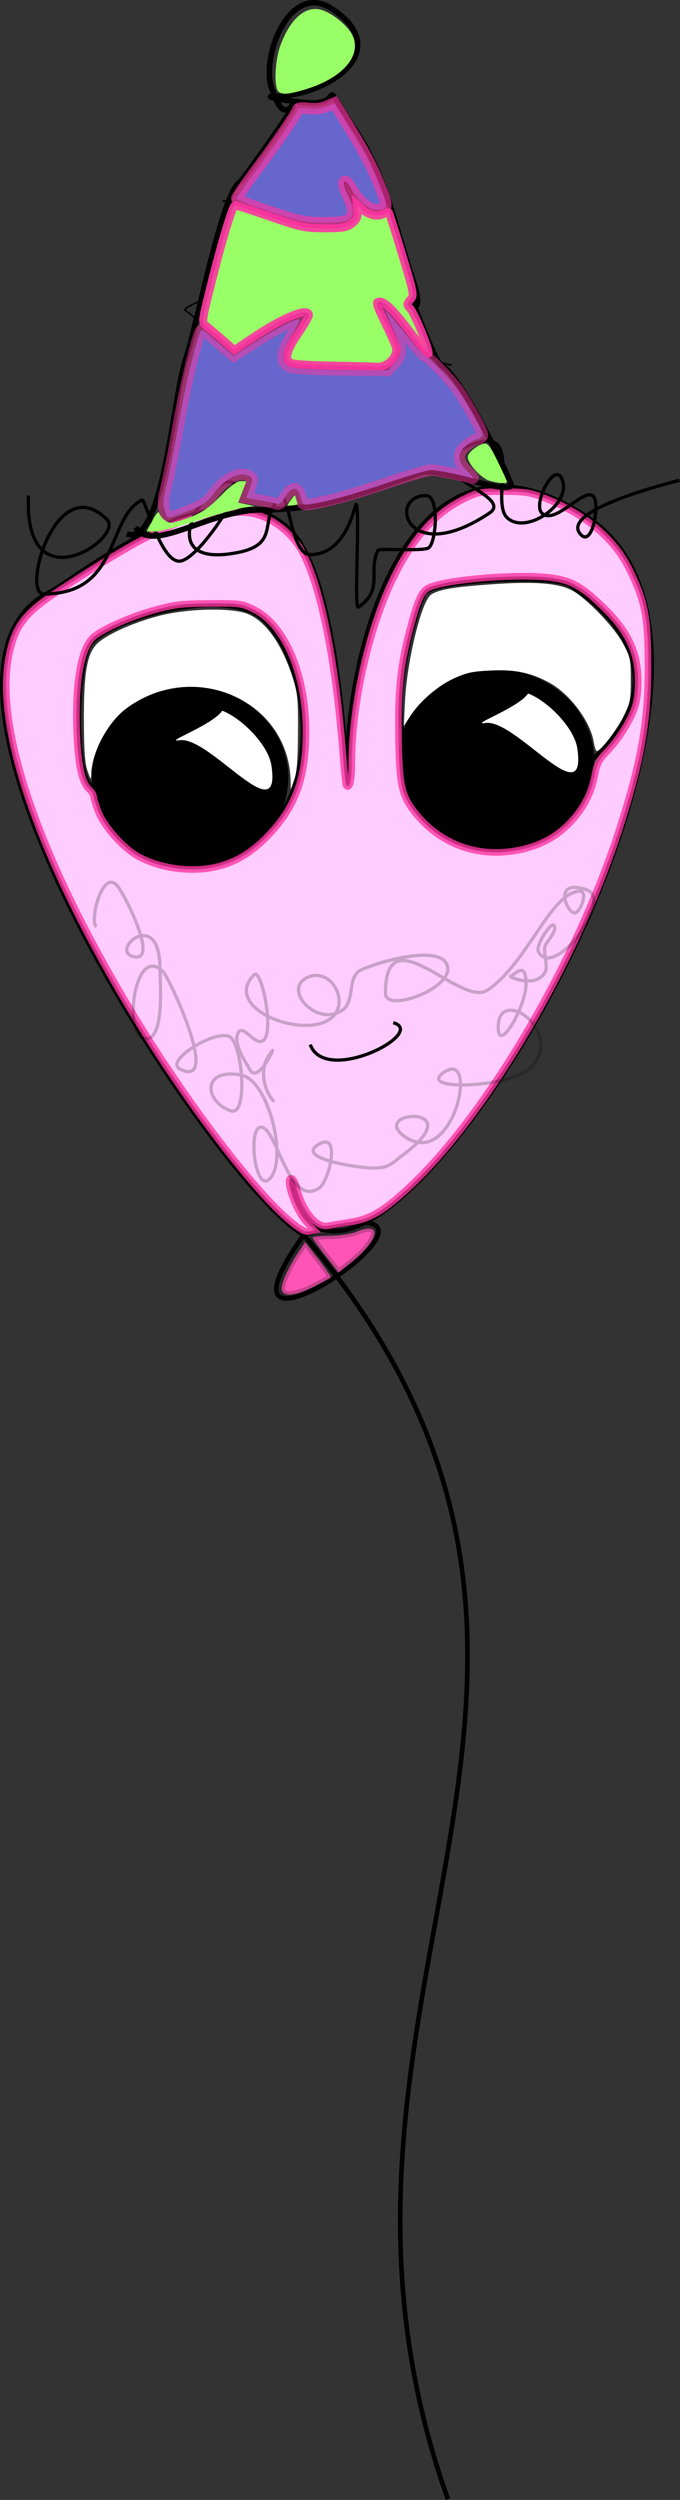 <?xml version="1.0" encoding="UTF-8" standalone="no"?>
<!-- Created with Inkscape (http://www.inkscape.org/) -->

<svg
   xmlns:dc="http://purl.org/dc/elements/1.1/"
   xmlns:cc="http://creativecommons.org/ns#"
   xmlns:rdf="http://www.w3.org/1999/02/22-rdf-syntax-ns#"
   xmlns:svg="http://www.w3.org/2000/svg"
   xmlns="http://www.w3.org/2000/svg"
   xmlns:sodipodi="http://sodipodi.sourceforge.net/DTD/sodipodi-0.dtd"
   xmlns:inkscape="http://www.inkscape.org/namespaces/inkscape"
   width="117.648mm"
   height="431.995mm"
   viewBox="0 0 117.648 431.995"
   version="1.1"
   id="svg837"
   inkscape:version="0.92.2 (5c3e80d, 2017-08-06)"
   sodipodi:docname="b-inksape.svg">
  <rect x="0" y="0" width="117.648" height="431.995" fill="#333333" stroke="none"/>
  <defs
     id="defs831" />
  <sodipodi:namedview
     id="base"
     pagecolor="#ffffff"
     bordercolor="#666666"
     borderopacity="1.0"
     inkscape:pageopacity="0.0"
     inkscape:pageshadow="2"
     inkscape:zoom="0.49497475"
     inkscape:cx="352.598"
     inkscape:cy="788.11957"
     inkscape:document-units="mm"
     inkscape:current-layer="layer1"
     showgrid="false"
     fit-margin-top="0"
     fit-margin-left="0"
     fit-margin-right="0"
     fit-margin-bottom="0"
     inkscape:window-width="1920"
     inkscape:window-height="1003"
     inkscape:window-x="-9"
     inkscape:window-y="-9"
     inkscape:window-maximized="1" />
  <g
     inkscape:label="Layer 1"
     inkscape:groupmode="layer"
     id="layer1"
     transform="translate(-35.144,75.896)">
    <path
       style="fill:none;stroke:#000000;stroke-width:0.8;stroke-linecap:butt;stroke-linejoin:miter;stroke-miterlimit:4;stroke-dasharray:none;stroke-opacity:1"
       d="M 87.69,137.494 C 73.2,129.519 13.982,41.301 43.845,26.369 48.185,24.199 73.096,3.459 85.423,15.786 c 9.897,9.897 9.827,54.817 9.827,40.821 0,-21.863 11.615,-63.064 41.577,-43.089 C 177.431,40.587 93.817,172.436 85.423,127.667"
       id="path1382"
       inkscape:connector-curvature="0" />
    <path
       style="fill:none;stroke:#000000;stroke-width:0.8;stroke-linecap:butt;stroke-linejoin:miter;stroke-miterlimit:4;stroke-dasharray:none;stroke-opacity:1"
       d="m 87.69,137.494 c -21.197,29.743 37.747,-11.614 0,0"
       id="path1384"
       inkscape:connector-curvature="0" />
    <path
       style="fill:none;stroke:#000000;stroke-width:0.8;stroke-linecap:butt;stroke-linejoin:miter;stroke-miterlimit:4;stroke-dasharray:none;stroke-opacity:1"
       d="M 87.69,137.494 C 152.318,213.678 81.752,269.487 112.637,355.964"
       id="path1392"
       inkscape:connector-curvature="0" />
    <path
       style="fill:none;stroke:#000000;stroke-width:0.8;stroke-linecap:butt;stroke-linejoin:miter;stroke-miterlimit:4;stroke-dasharray:none;stroke-opacity:1"
       d="M 67.658,68.324 C 59.734,68.72 55.484,64.466 50.649,59.631 47.886,56.868 48.358,37.731 51.027,35.062 55.617,30.473 74.987,25.383 80.887,31.283 92.622,43.018 89.247,77.577 67.658,68.324 Z"
       id="path1402"
       inkscape:connector-curvature="0" />
    <path
       style="fill:none;stroke:#000000;stroke-width:0.8;stroke-linecap:butt;stroke-linejoin:miter;stroke-miterlimit:4;stroke-dasharray:none;stroke-opacity:1"
       d="m 121.708,63.411 c -4.514,-1.732 -7.766,-4.857 -12.473,-6.426 -9.376,-3.125 -2.608,-26.535 -0.756,-30.238 1.244,-2.488 22.46,-3.422 25.324,-1.512 22.895,15.263 6.496,33.528 -12.095,38.176 z"
       id="path1412"
       inkscape:connector-curvature="0" />
    <ellipse
       style="fill:#000000;stroke-width:0.58"
       id="pupil"
       cx="120.952"
       cy="55.518"
       rx="16.986"
       ry="15.709" />
    <path
       inkscape:connector-curvature="0"
       style="fill:#ffffff;stroke-width:0.532px"
       id="pupil-detail"
       d="m 126.519,43.936 c 3.495,1.364 7.97,5.978 8.498,9.451 1.784,11.734 -10.669,-5.142 -15.898,-4.347 -2.926,0.445 5.668,-2.574 7.4,-5.104 z" />
    <ellipse
       style="fill:#000000;stroke-width:0.58"
       id="pupil-5"
       cx="68.036"
       cy="58.497"
       rx="16.986"
       ry="15.709" />
    <path
       inkscape:connector-curvature="0"
       style="fill:#ffffff;stroke-width:0.532px"
       id="pupil-detail-3"
       d="m 73.602,46.915 c 3.495,1.364 7.97,5.978 8.498,9.451 1.784,11.734 -10.669,-5.142 -15.898,-4.347 -2.926,0.445 5.668,-2.574 7.4,-5.104 z" />
    <path
       style="opacity:1;fill:#ffccff;fill-opacity:1;fill-rule:nonzero;stroke:#fd35a2;stroke-width:4.319;stroke-miterlimit:4;stroke-dasharray:none;stroke-dashoffset:0;stroke-opacity:0.796"
       d="M 321.987,509.763 C 297.908,489.748 252.214,429.315 217.776,371.938 157.345,271.252 128.667,187.32 138.633,140.303 c 4.067,-19.188 10.352,-27.108 33.551,-42.275 58.612,-38.321 81.424,-48.751 109.387,-50.018 12.143,-0.55 15.496,-0.19 22.353,2.402 10.055,3.801 19.773,12.223 25.35,21.971 12.372,21.623 22.453,71.095 27.249,133.717 0.807,10.539 1.748,19.443 2.091,19.786 2.326,2.326 3.671,-2.833 3.671,-14.089 0,-40.355 11.799,-91.358 28.787,-124.428 12.984,-25.278 27.148,-40.342 46.416,-49.368 7.581,-3.551 9.848,-3.913 24.083,-3.846 13.288,0.063 17.191,0.637 25.28,3.723 27.057,10.322 46.616,26.553 56.686,47.039 10.164,20.68 12.077,30.56 12.144,62.735 0.076,36.522 -4.364,61.903 -18.586,106.228 -27.448,85.548 -85.971,185.51 -136.356,232.909 -17.374,16.344 -26.049,21.563 -39.4,23.701 -6.158,0.986 -12.849,2.093 -14.868,2.459 -7.236,1.314 -16.317,-9.76 -20.001,-24.39 -1.031,-4.093 -2.464,-6.621 -3.754,-6.621 -4.51,0 3.145,21.646 10.238,28.95 l 4.888,5.033 -3.435,0.657 c -2.586,0.494 -5.656,-1.19 -12.422,-6.814 z M 277.87,277.803 c 11.85,-3.688 21.396,-10.122 31.733,-21.386 16.372,-17.84 22.829,-36.49 22.821,-65.907 -0.011,-37.238 -13.862,-69.616 -34.015,-79.512 -7.982,-3.92 -8.979,-4.055 -28.981,-3.922 -17.746,0.117 -22.738,0.687 -34.834,3.974 -15.373,4.177 -32.997,11.753 -40.299,17.323 -8.65,6.598 -12.915,29.743 -11.583,62.852 0.862,21.41 3.358,32.811 8.13,37.13 1.579,1.429 2.871,3.439 2.871,4.466 0,1.027 1.34,5.45 2.978,9.828 3.48,9.301 15.656,23.246 25.162,28.817 15.563,9.121 38.674,11.735 56.016,6.338 z m 198.701,-11.109 c 11.454,-3.136 20.525,-8.524 28.442,-16.895 8.592,-9.085 13.593,-18.697 15.944,-30.646 1.47,-7.47 2.826,-10.174 7.503,-14.952 8.157,-8.335 16.409,-21.593 19.011,-30.546 1.486,-5.11 2.072,-11.65 1.741,-19.43 -0.672,-15.827 -7.02,-28.983 -20.533,-42.56 C 513.639,96.552 506.473,92.275 493,90.37 c -20.918,-2.958 -69.991,1.022 -80.666,6.542 -4.781,2.472 -7.34,8.424 -12.869,29.924 -5.611,21.82 -7.21,38.515 -6.647,69.387 0.521,28.548 2.11,35.973 9.877,46.157 17.608,23.085 45.196,32.165 73.876,24.313 z"
       id="path2156"
       inkscape:connector-curvature="0"
       transform="scale(0.265)" />
    <path
       style="fill:none;stroke:#000000;stroke-width:0.565;stroke-linecap:butt;stroke-linejoin:miter;stroke-miterlimit:4;stroke-dasharray:none;stroke-opacity:1"
       d="m 40.065,9.738 c -0.848,19.245 16.665,7.216 13.607,4.158 -8.818,-8.818 -14.865,12.851 -10.961,12.851 13.342,0 10.79,-13.144 17.009,-16.253 0.533,-0.267 3.185,10.583 6.426,10.583 3.127,0 10.988,-12.068 9.827,-13.229 C 72.388,4.263 59.567,22.922 76.351,19.565 c 7.383,-1.477 3.478,-5.746 7.182,-9.449 1.656,-1.656 1.801,9.827 5.292,9.827 6.409,0 7.743,-8.888 7.938,-8.693 0.706,0.706 -0.41,18.29 0.378,17.765 4.456,-2.971 1.605,-6.234 3.402,-9.827 0.177,-0.354 7.541,0.198 8.693,-0.378 1.372,-0.686 2.01,-9.071 -0.378,-9.071 -6.711,0 -3.48,12.651 10.961,3.024 4.916,-3.277 -16.063,-7.497 -2.268,-12.095 8.015,-2.672 2.441,10 5.292,12.851 3.238,3.238 11.599,-2.504 9.449,-6.804 -1.345,-2.689 -4.979,4.47 -3.402,6.048 2.324,2.324 7.83,-5.129 9.071,-2.646 0.848,1.696 -0.368,8.326 -2.268,6.426 -4.287,-4.287 16.424,-9.254 17.009,-9.449"
       id="path2164"
       inkscape:connector-curvature="0" />
    <path
       style="opacity:1;fill:#ffffff;fill-opacity:1;fill-rule:nonzero;stroke:#fd35a2;stroke-width:4.319;stroke-miterlimit:4;stroke-dasharray:none;stroke-dashoffset:0;stroke-opacity:0"
       d="m 322.381,223.079 c -0.952,-52.66 -62.865,-80.144 -107.21,-47.591 -11.933,8.759 -22.583,28.486 -23.026,42.648 -0.136,4.346 -0.226,4.274 -2.382,-1.913 -1.693,-4.857 -2.27,-12.715 -2.359,-32.143 -0.14,-30.569 1.821,-43.042 7.849,-49.906 5.245,-5.973 22.968,-14.19 40.704,-18.872 18.526,-4.89 47.336,-5.619 58.089,-1.471 12.045,4.648 22.834,19.966 29.892,42.442 2.994,9.534 3.334,13.236 3.215,34.95 -0.101,18.271 -0.696,25.878 -2.404,30.714 l -2.271,6.429 -0.096,-5.287 z"
       id="path2158"
       inkscape:connector-curvature="0"
       transform="scale(0.265)" />
    <path
       style="opacity:1;fill:#ffffff;fill-opacity:1;fill-rule:nonzero;stroke:#fd35a2;stroke-width:4.319;stroke-miterlimit:4;stroke-dasharray:none;stroke-dashoffset:0;stroke-opacity:0"
       d="m 520.29,197.534 c -2.162,-13.519 -15.672,-31.561 -29.06,-38.806 -12.147,-6.574 -22.148,-8.645 -38.129,-7.897 -12.157,0.569 -15.87,1.353 -23.962,5.056 -10.637,4.868 -22.242,14.838 -28.662,24.622 l -4.218,6.429 0.761,-15.714 c 1.304,-26.919 10.828,-65.83 17.116,-69.93 5.092,-3.32 14.54,-4.916 39.578,-6.685 30.252,-2.138 45.854,-0.608 54.692,5.363 10.456,7.064 25.837,23.598 31.066,33.395 4.708,8.821 4.957,10.002 4.957,23.593 0,13.248 -0.341,14.994 -4.603,23.571 -4.409,8.872 -15.09,22.835 -17.468,22.835 -0.624,0 -1.555,-2.625 -2.067,-5.832 z"
       id="path2160"
       inkscape:connector-curvature="0"
       transform="scale(0.265)" />
    <g
       id="g2202"
       transform="translate(3.032,22.496)">
      <path
         inkscape:connector-curvature="0"
         id="path2166"
         d="m 54.051,-6.137 c 6.319,2.403 7.909,-23.35 10.205,-30.238 2.109,-6.327 6.357,-29.07 9.449,-30.616 0.219,-0.109 11.256,-15.413 8.693,-12.851 -1.729,1.729 -2.735,-2.069 -3.024,-2.646 -2.552,-5.105 2.605,-19.43 10.205,-14.363 11.024,7.349 -0.962,15.119 -10.205,15.119 -2.299,0 4.504,1.134 6.804,1.134 5.726,0 0.778,-5.259 7.56,4.914 5.155,7.732 6.795,16.604 9.827,25.702 2.261,6.782 -1.247,4.271 -0.378,3.402 0.324,-0.324 4.097,10.742 5.292,11.339 3.56,1.78 12.346,20.538 12.095,20.789 -1.437,1.437 -12.617,-3.228 -15.497,-2.268 -9.051,3.017 -16.224,6.426 -27.592,6.426 -9.486,0 -18.819,7.679 -21.923,3.024"
         style="fill:none;stroke:#000000;stroke-width:0.965;stroke-linecap:butt;stroke-linejoin:miter;stroke-miterlimit:4;stroke-dasharray:none;stroke-opacity:1" />
      <path
         inkscape:connector-curvature="0"
         id="path2168"
         d="m 70.594,-63.653 c 3.961,-0.323 17.8,8.28 23.057,3.024 0.972,-0.972 -1.89,-4.928 -1.89,-6.048 0,-1.363 1.304,2.438 2.268,3.402 2.851,2.851 3.515,1.8 5.292,1.134"
         style="fill:none;stroke:#000000;stroke-width:0.265px;stroke-linecap:butt;stroke-linejoin:miter;stroke-opacity:1" />
      <path
         inkscape:connector-curvature="0"
         id="path2170"
         d="m 66.815,-46.266 c 0.199,-0.308 -3.25,1.21 -2.646,1.512 1.163,0.581 8.28,7.595 8.693,7.182 0.902,-0.902 11.612,-8.149 12.473,-6.426 0.528,1.055 -8.671,9.071 -0.756,9.071 3.15,0 6.3,0 9.449,0 3.42,0 5.695,1.057 6.804,-2.268 0.958,-2.874 -5.355,-10.048 -2.646,-8.693 4.351,2.175 5.028,9.574 12.095,10.583"
         style="fill:none;stroke:#000000;stroke-width:0.265px;stroke-linecap:butt;stroke-linejoin:miter;stroke-opacity:1" />
      <path
         inkscape:connector-curvature="0"
         id="path2178"
         d="m 80.034,-83.034 c -0.519,-1.534 -0.214,-5.353 0.603,-7.535 1.618,-4.325 3.976,-6.57 6.545,-6.234 1.61,0.211 4.308,2.101 5.523,3.87 2.466,3.589 -0.822,7.865 -7.655,9.956 -3.431,1.05 -4.646,1.036 -5.016,-0.058 z"
         style="opacity:1;fill:#99ff66;fill-opacity:1;fill-rule:nonzero;stroke:#fd35a2;stroke-width:1.379;stroke-miterlimit:4;stroke-dasharray:none;stroke-dashoffset:0;stroke-opacity:0" />
      <path
         inkscape:connector-curvature="0"
         id="path2180"
         d="m 89.559,-35.22 c -4.202,-0.07 -6.966,-0.271 -7.276,-0.528 -0.909,-0.754 -0.524,-2.119 1.387,-4.924 1.038,-1.523 1.888,-2.982 1.89,-3.242 0.008,-1.503 -4.477,0.327 -10.096,4.119 l -2.797,1.888 -2.098,-1.822 c -1.154,-1.002 -2.43,-2.086 -2.836,-2.408 -0.725,-0.577 -0.712,-0.687 0.814,-6.804 1.96,-7.854 3.811,-13.966 4.23,-13.966 0.178,0 2.915,0.891 6.082,1.979 5.382,1.85 5.998,1.979 9.415,1.984 3.158,0.005 3.802,-0.105 4.725,-0.804 0.853,-0.646 1.047,-1.063 0.962,-2.061 l -0.106,-1.252 0.862,0.805 c 1.128,1.053 2.667,1.413 3.694,0.863 0.453,-0.242 0.89,-0.374 0.971,-0.293 0.081,0.081 1.111,3.329 2.289,7.217 2.001,6.606 2.101,7.115 1.521,7.756 -0.756,0.835 -0.765,0.996 -0.093,1.667 0.761,0.761 3.639,7.905 3.12,7.746 -0.239,-0.074 -1.574,-1.656 -2.966,-3.515 -2.737,-3.656 -4.525,-5.46 -5.412,-5.46 -0.826,0 -0.727,0.362 1.14,4.199 0.935,1.922 1.701,3.712 1.701,3.977 0,1.7 -1.776,3.256 -3.514,3.078 -0.458,-0.047 -3.882,-0.136 -7.608,-0.198 z"
         style="opacity:1;fill:#99ff66;fill-opacity:1;fill-rule:nonzero;stroke:#fd35a2;stroke-width:1.379;stroke-miterlimit:4;stroke-dasharray:none;stroke-dashoffset:0;stroke-opacity:0.9" />
      <path
         inkscape:connector-curvature="0"
         id="path2184"
         d="m 78.853,-61.804 c -3.17,-1.046 -5.764,-2.076 -5.764,-2.287 0,-0.212 1.42,-2.285 3.156,-4.608 3.808,-5.096 7.428,-10.379 7.428,-10.842 0,-0.186 0.811,-0.242 1.801,-0.124 1.182,0.14 2.265,0.02 3.149,-0.35 l 1.348,-0.563 1.078,1.749 c 4.013,6.51 5.158,8.615 6.581,12.102 1.72,4.214 1.688,4.56 -0.415,4.572 -1.261,0.007 -3.056,-1.472 -4.152,-3.421 -1.445,-2.571 -2.07,-1.532 -0.696,1.159 0.416,0.815 0.756,1.938 0.756,2.495 0,1.637 -0.925,2.017 -4.914,2.019 -3.3,0.002 -4.058,-0.152 -9.355,-1.9 z"
         style="opacity:1;fill:#6666cc;fill-opacity:1;fill-rule:nonzero;stroke:#fd35a2;stroke-width:1.97;stroke-miterlimit:4;stroke-dasharray:none;stroke-dashoffset:0;stroke-opacity:0.675" />
      <path
         inkscape:connector-curvature="0"
         id="path2182"
         d="m 60.627,-10.143 c -0.374,-1.134 -0.322,-1.863 0.32,-4.475 0.422,-1.716 1.282,-6.097 1.911,-9.735 0.629,-3.638 1.766,-9.04 2.527,-12.003 1.231,-4.797 1.45,-5.337 1.992,-4.919 0.335,0.258 1.634,1.352 2.886,2.431 l 2.277,1.962 3.622,-2.339 c 3.92,-2.531 7.375,-4.291 7.729,-3.937 0.122,0.122 -0.48,1.384 -1.338,2.804 -1.829,3.029 -1.931,4.563 -0.356,5.314 0.663,0.316 3.597,0.502 9.003,0.57 l 8.021,0.101 1.107,-1.234 c 1.426,-1.589 1.395,-2.44 -0.22,-5.984 -0.73,-1.603 -1.275,-2.966 -1.211,-3.03 0.064,-0.064 1.544,1.663 3.288,3.838 1.744,2.175 3.324,3.954 3.509,3.954 0.532,0 4.542,4.169 5.817,6.048 0.635,0.935 1.884,3.036 2.776,4.668 1.31,2.397 1.52,3.032 1.094,3.302 -0.29,0.184 -0.682,0.337 -0.87,0.34 -0.188,0.003 -0.911,0.44 -1.606,0.97 -1.782,1.359 -1.737,2.848 0.14,4.618 0.943,0.889 1.16,1.251 0.661,1.102 -1.939,-0.581 -6.006,-1.392 -6.983,-1.392 -0.6,0 -3.863,0.942 -7.253,2.094 -6.13,2.083 -10.416,3.286 -13.391,3.757 -1.476,0.234 -1.573,0.191 -1.826,-0.815 -0.582,-2.318 -1.559,-2.402 -2.889,-0.25 -0.574,0.929 -0.988,1.237 -1.425,1.063 -0.339,-0.135 -1.651,-0.421 -2.916,-0.635 l -2.299,-0.389 0.598,-1.669 c 0.53,-1.479 0.534,-1.709 0.031,-2.028 -1.653,-1.047 -4.187,0.165 -6.348,3.035 -1.031,1.369 -1.799,1.902 -3.985,2.764 -4.126,1.626 -3.896,1.621 -4.397,0.102 z"
         style="opacity:1;fill:#6666cc;fill-opacity:1;fill-rule:nonzero;stroke:#fd35a2;stroke-width:1.97;stroke-miterlimit:4;stroke-dasharray:none;stroke-dashoffset:0;stroke-opacity:0.515" />
      <path
         transform="scale(0.265)"
         inkscape:connector-curvature="0"
         id="path2186"
         d="m 440.857,-57.781 c -5.457,-1.525 -14.286,-11.109 -14.286,-15.507 0,-2.855 6.261,-7.948 10.735,-8.733 2.292,-0.402 3.955,1.798 8.799,11.647 3.285,6.679 6.019,12.625 6.076,13.214 0.136,1.409 -5.085,1.123 -11.325,-0.622 z"
         style="opacity:1;fill:#99ff66;fill-opacity:1;fill-rule:nonzero;stroke:#fd35a2;stroke-width:7.446;stroke-miterlimit:4;stroke-dasharray:none;stroke-dashoffset:0;stroke-opacity:0" />
      <path
         transform="scale(0.265)"
         inkscape:connector-curvature="0"
         id="path2188"
         d="m 220.655,-31.757 c 2.075,-3.903 4.018,-6.314 4.317,-5.357 1.066,3.411 4.946,6.74 7.857,6.74 1.627,0 7.426,-1.753 12.887,-3.896 7.944,-3.117 11.834,-5.831 19.453,-13.571 6.843,-6.952 10.554,-9.676 13.183,-9.676 h 3.659 l -2.658,6.995 -2.658,6.995 5.295,1.097 5.295,1.097 -7.438,1.173 c -4.091,0.645 -17.429,4.396 -29.641,8.336 -12.212,3.94 -24.706,7.164 -27.764,7.164 h -5.561 z"
         style="opacity:1;fill:#99ff66;fill-opacity:1;fill-rule:nonzero;stroke:#fd35a2;stroke-width:10.637;stroke-miterlimit:4;stroke-dasharray:none;stroke-dashoffset:0;stroke-opacity:0" />
      <path
         transform="scale(0.265)"
         inkscape:connector-curvature="0"
         id="path2190"
         d="m 310.119,-43.906 c 2.378,-3.44 3.285,-4.54 3.536,-4.288 0.119,0.119 0.503,1.229 0.852,2.465 0.349,1.236 0.743,2.514 0.875,2.839 0.277,0.683 -0.312,0.847 -4.37,1.213 l -2.595,0.234 z"
         style="opacity:1;fill:#99ff66;fill-opacity:1;fill-rule:nonzero;stroke:#fd35a2;stroke-width:2.659;stroke-miterlimit:4;stroke-dasharray:none;stroke-dashoffset:0;stroke-opacity:0" />
    </g>
    <path
       style="fill:none;stroke:#000000;stroke-width:0.565;stroke-linecap:butt;stroke-linejoin:miter;stroke-miterlimit:4;stroke-dasharray:none;stroke-opacity:0.217"
       d="m 51.85,84.253 c -1.267,-0.617 0.836,-9.855 3.475,-7.216 1.204,1.204 7.707,13.972 2.673,12.294 -3.685,-1.228 4.811,-8.474 4.811,2.138 0,1.622 1.022,13.348 -2.94,12.027 -3.389,-1.13 -1.358,-16.325 3.475,-11.493 1.172,1.172 10.11,20.423 2.94,16.838 -2.782,-1.391 6.063,-6.857 8.553,-5.613 2.233,1.116 3.305,13.841 0.267,12.829 -4.638,-1.546 -5.134,-7.548 1.871,-6.147 4.607,0.921 8.058,14.66 4.811,17.907 -2.659,2.659 -3.971,-10.271 -1.069,-8.82 2.546,1.273 4.642,13.744 9.622,10.424 1.735,-1.157 3.714,-9.474 0.267,-7.751 -5.126,2.563 6.671,4.276 9.087,4.276 2.861,0 3.217,-0.809 5.345,-2.405 11.87,-8.903 -6.536,-7.475 0.267,-2.94 8.367,5.578 12.74,-15.264 6.682,-11.225 -5.018,3.345 11.404,2.761 14.967,-0.802 6.103,-6.103 -5.613,-14.435 -5.613,-6.949 0,4.735 4.811,-3.595 4.811,-7.484 0,-3.958 -1.675,-1.835 -2.673,-1.336 -0.262,0.131 4.154,2.055 5.88,-0.535 0.854,-1.281 -0.54,-3.867 0.267,-5.078 0.36,-0.54 2.036,-2.508 1.336,-3.207 -0.537,-0.537 -3.192,3.506 -2.673,4.544 2.546,5.092 13.301,-9.019 8.285,-10.691 -6.177,-2.059 -3.058,4.602 -1.871,4.009 1.141,-0.57 2.077,-3.742 0.802,-3.742 -4.999,0 -9.087,12.473 -16.036,17.105 -4.628,3.086 -17.64,-13.355 -17.64,0.535 0,3.528 11.989,-0.917 10.691,-4.811 -1.296,-3.887 -12.727,-0.318 -14.967,0.802 -2.407,1.204 -0.911,5.418 -3.207,6.949 -4.399,2.933 -10.291,-3.541 -6.147,-5.613 3.998,-1.999 7.427,3.798 4.544,6.682 -4.366,4.366 -19.521,-1.326 -13.631,-7.216 1.29,-1.29 3.744,10.69 1.336,11.493 -1.365,0.455 -3.211,-2.801 -4.009,-1.604 -1.219,1.829 1.393,5.458 1.871,6.414 1.336,2.672 4.146,-3.344 4.009,-3.207 -2.558,2.558 -1.652,6.901 0.267,8.82"
       id="path2204"
       inkscape:connector-curvature="0" />
    <path
       style="fill:none;stroke:#000000;stroke-width:0.565;stroke-linecap:butt;stroke-linejoin:miter;stroke-miterlimit:4;stroke-dasharray:none;stroke-opacity:1"
       d="m 88.824,104.61 c 2.596,7.147 20.367,-2.064 14.363,-3.78"
       id="path2238"
       inkscape:connector-curvature="0" />
    <path
       style="opacity:1;fill:#fe54b5;fill-opacity:1;fill-rule:nonzero;stroke:#000000;stroke-width:4.314;stroke-miterlimit:4;stroke-dasharray:none;stroke-dashoffset:0;stroke-opacity:0.217"
       d="m 316.528,553.7 c 0,-4.245 5.059,-14.963 11.606,-24.588 l 3.725,-5.476 8.712,11.154 c 4.791,6.135 8.388,11.477 7.992,11.872 -0.396,0.395 -5.397,3.067 -11.114,5.938 -12.943,6.5 -20.92,6.919 -20.92,1.099 z"
       id="path2240"
       inkscape:connector-curvature="0"
       transform="scale(0.265)" />
    <path
       style="opacity:1;fill:#fe54b5;fill-opacity:1;fill-rule:nonzero;stroke:#000000;stroke-width:4.314;stroke-miterlimit:4;stroke-dasharray:none;stroke-dashoffset:0;stroke-opacity:0.217"
       d="m 345.189,532.59 c -4.652,-5.957 -8.459,-11.353 -8.459,-11.993 0,-0.639 5.029,-1.162 11.177,-1.162 6.147,0 14.102,-1.217 17.678,-2.705 17.145,-7.133 14.474,5.773 -4.268,20.616 l -7.669,6.074 z"
       id="path2242"
       inkscape:connector-curvature="0"
       transform="scale(0.265)" />
  </g>
</svg>
